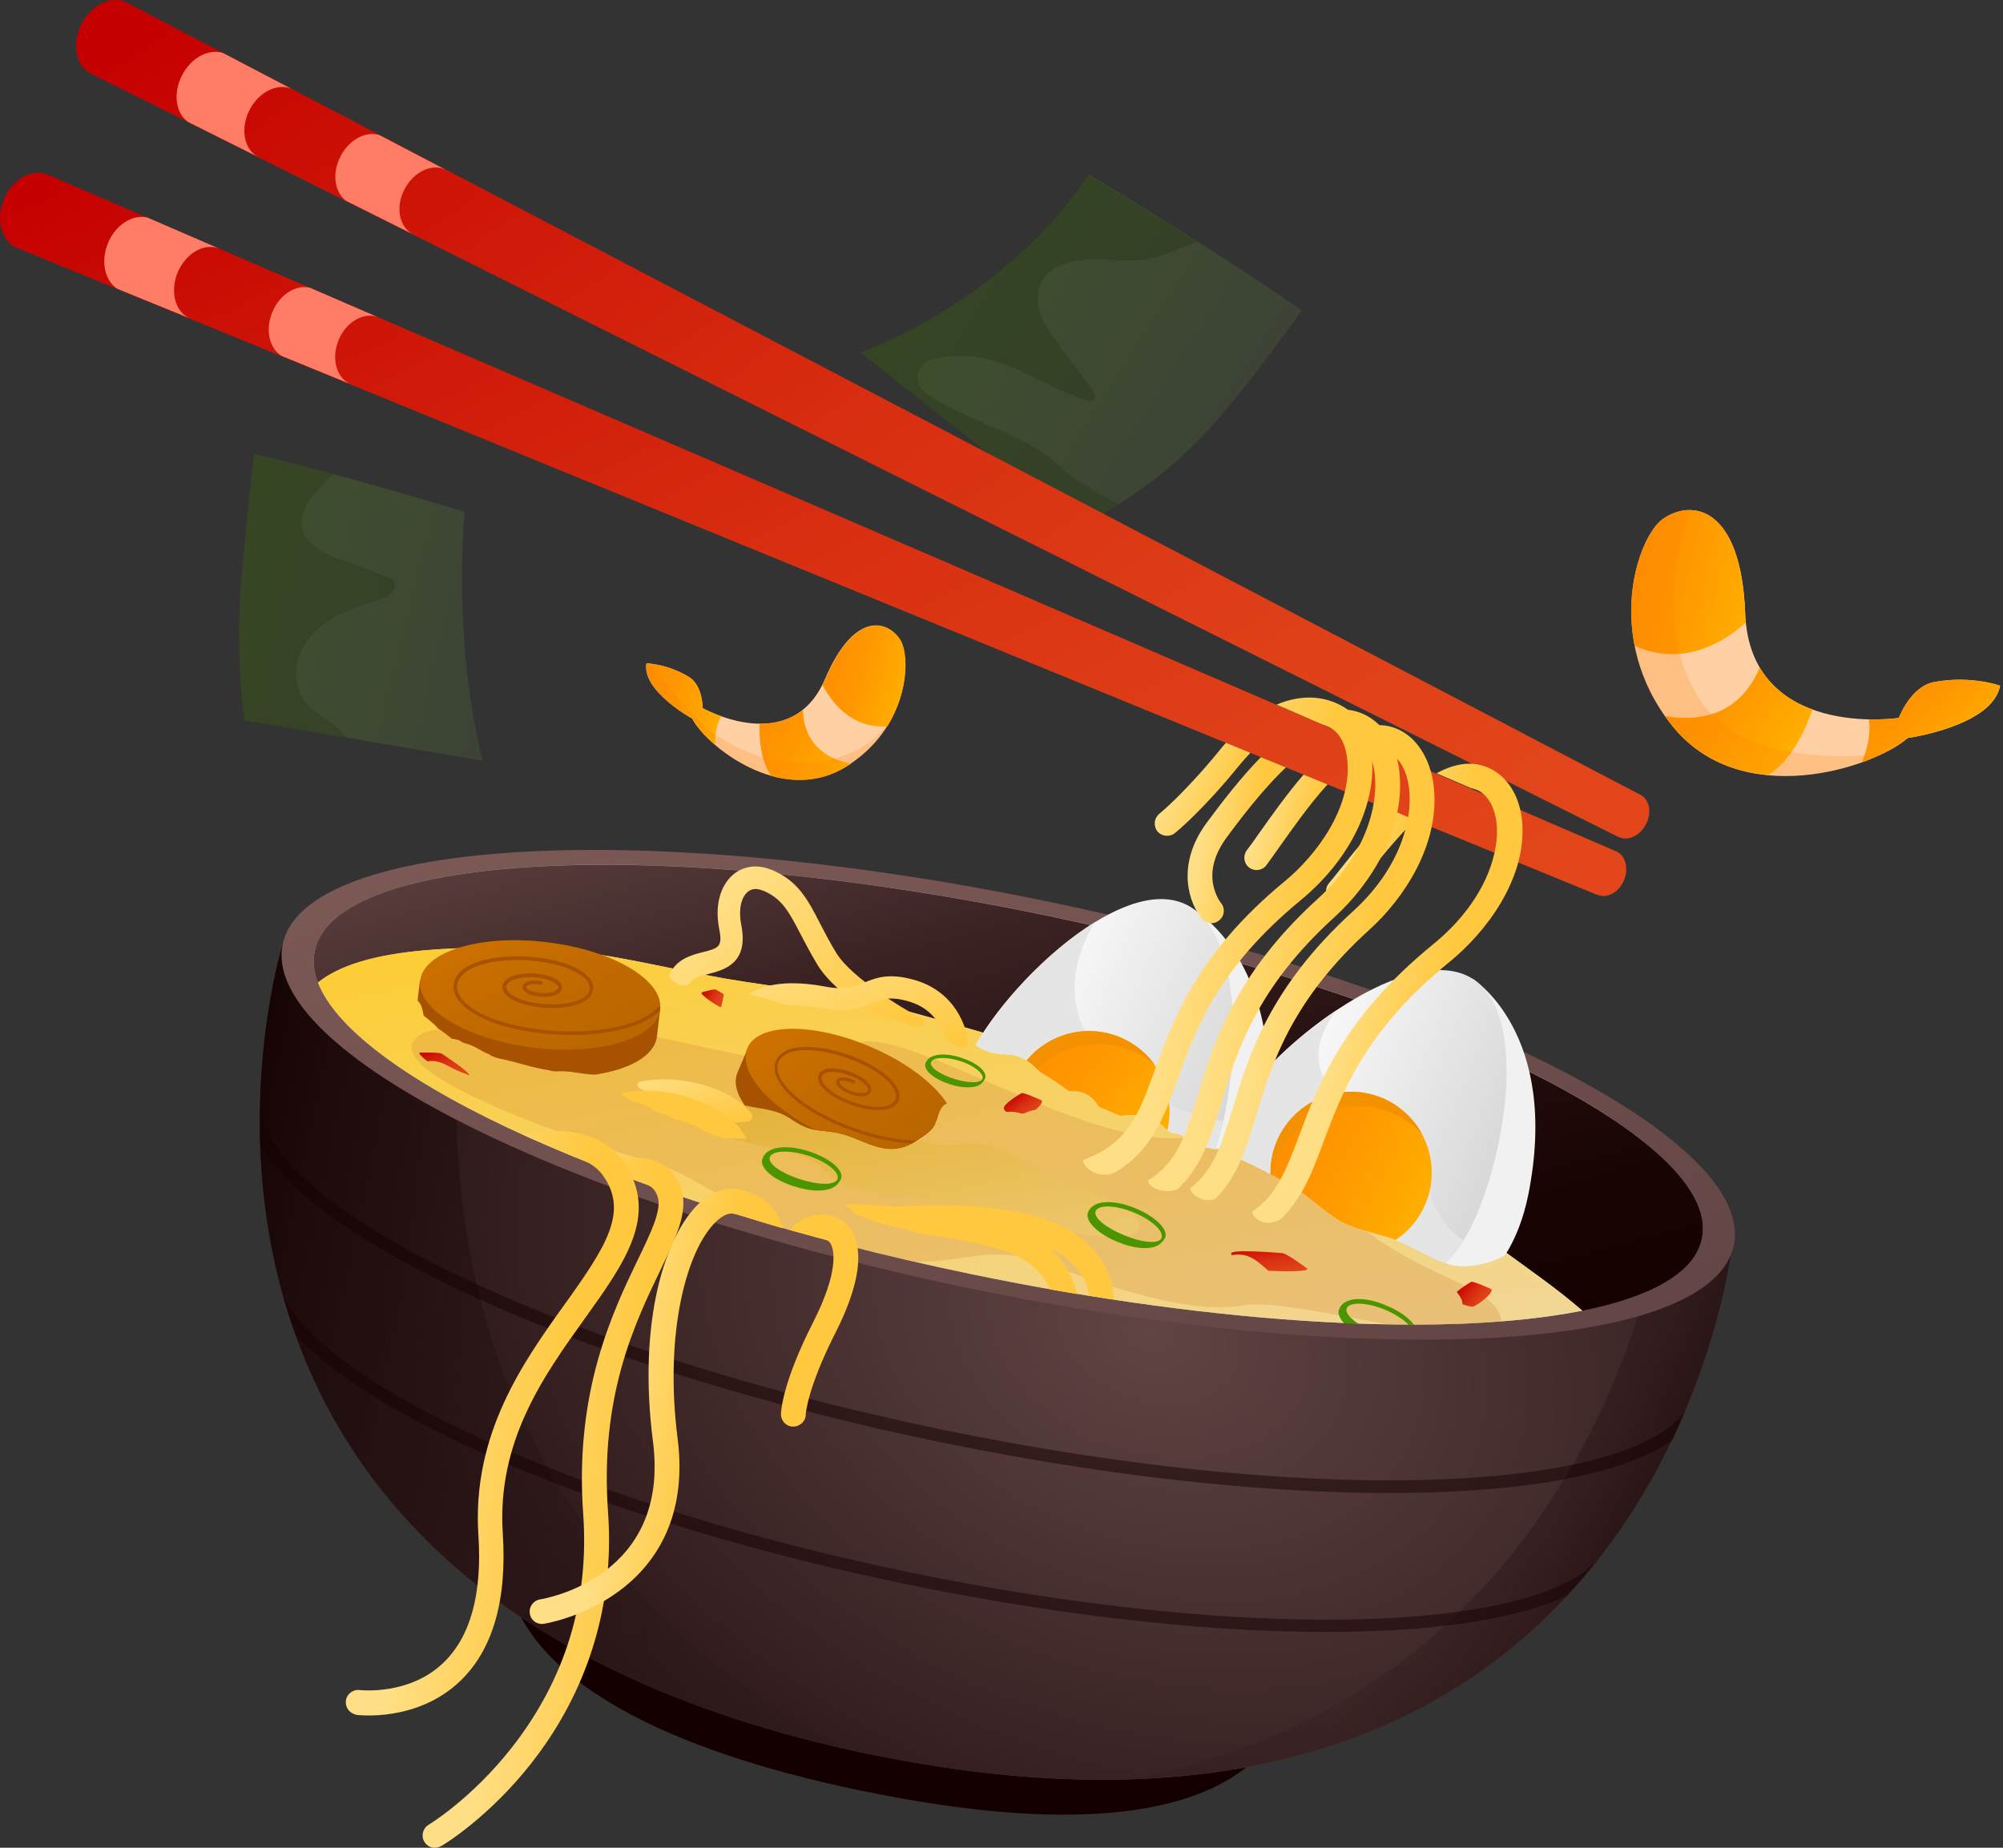 <svg width="582" height="537" viewBox="0 0 582 537" fill="none" xmlns="http://www.w3.org/2000/svg">
<rect x="0" y="0" width="582" height="537" fill="#333333" stroke="none"/>
<path d="M250.845 520.552C127.793 495.03 148.439 445.632 148.439 445.632L374.467 492.497C374.467 492.497 373.77 546.011 250.718 520.489" fill="#150001"/>
<path d="M253.125 509.913C23.804 462.351 82.132 274.449 82.132 274.449L503.282 361.782C503.282 361.782 482.066 557.347 252.745 509.786" fill="url(#paint0_linear_6_236)"/>
<path d="M253.125 509.913C23.804 462.351 82.132 274.449 82.132 274.449L503.282 361.782C503.282 361.782 482.066 557.347 252.745 509.786" fill="url(#paint1_radial_6_236)"/>
<path d="M503.345 361.782L482.509 357.475C476.113 389.774 446.601 494.333 328.299 517.132C487.006 512.256 503.345 361.782 503.345 361.782Z" fill="url(#paint2_linear_6_236)"/>
<path d="M103.031 278.755L82.132 274.449C82.132 274.449 25.197 457.918 245.082 508.139C148.566 455.321 131.656 371.788 132.67 315.994C133.05 298.071 120.637 282.428 103.031 278.755Z" fill="url(#paint3_linear_6_236)"/>
<path d="M503.789 361.908C497.329 392.941 397.773 398.45 281.307 374.321C164.842 350.192 75.735 305.481 82.132 274.449C88.528 243.416 188.148 237.907 304.613 262.036C421.078 286.165 510.248 330.876 503.789 361.908Z" fill="url(#paint4_linear_6_236)"/>
<path opacity="0.5" d="M424.245 429.672C382.573 432.016 328.805 426.886 272.884 415.296C216.963 403.707 165.602 386.987 128.237 368.305C92.075 350.192 73.012 331.826 75.925 318.02C75.989 317.64 75.925 317.197 75.799 316.88C75.609 321.883 75.545 327.266 75.735 332.84C82.828 344.999 100.244 358.299 126.653 371.598C135.33 375.968 144.703 380.148 154.772 384.264C188.338 397.944 228.869 409.913 272.188 418.906C328.425 430.559 382.51 435.689 424.498 433.346C453.377 431.762 474.276 426.633 485.803 418.653C487.196 415.803 488.463 412.953 489.603 410.23C481.749 420.743 458.634 427.773 424.245 429.672Z" fill="#150001"/>
<g opacity="0.5">
<path d="M404.612 470.204C365.854 472.357 315.823 467.608 263.765 456.841C211.707 446.075 163.955 430.496 129.187 413.08C104.044 400.477 87.832 387.747 82.322 376.791C83.335 380.464 84.538 384.138 85.868 387.874C94.291 397.057 108.351 406.683 127.54 416.31C135.583 420.363 144.386 424.289 153.696 428.089C184.918 440.819 222.663 451.965 262.941 460.325C315.253 471.154 365.601 475.967 404.739 473.751C426.778 472.547 443.814 469.128 455.214 463.808C458.38 460.388 461.357 456.968 464.08 453.422C455.91 462.541 435.011 468.494 404.612 470.204Z" fill="#150001"/>
</g>
<ellipse cx="292.99" cy="318.137" rx="53.263" ry="205.834" transform="rotate(-78.282 292.99 318.137)" fill="#B2B2B2"/>
<path d="M494.542 359.945C488.589 388.761 393.466 393.384 282.194 370.268C170.858 347.152 85.488 305.101 91.441 276.348C97.394 247.596 192.517 242.91 303.79 266.026C415.062 289.141 500.495 331.193 494.542 359.945Z" fill="url(#paint5_linear_6_236)"/>
<path d="M282.194 370.268C355.278 385.404 421.332 388.634 459.774 380.908C456.164 377.805 452.174 374.638 447.741 371.408C428.868 357.665 404.169 338.793 371.744 329.673C346.728 322.643 324.879 311.244 298.787 303.897C285.297 300.098 272.188 296.044 259.331 292.751C242.612 288.508 225.576 286.988 210.313 284.328C193.087 281.288 177.761 277.235 163.195 276.158C148.566 275.082 133.936 275.209 122.917 276.222C108.477 277.552 98.598 280.592 92.391 285.531C103.094 313.524 182.195 349.559 282.194 370.268Z" fill="#CBCBCB"/>
<path d="M282.194 370.268C355.278 385.404 421.332 388.634 459.774 380.908C456.164 377.805 452.174 374.638 447.741 371.408C428.868 357.665 404.169 338.793 371.744 329.673C346.728 322.643 324.879 311.244 298.787 303.897C285.297 300.098 272.188 296.044 259.331 292.751C242.612 288.508 225.576 286.988 210.313 284.328C193.087 281.288 177.761 277.235 163.195 276.158C148.566 275.082 133.936 275.209 122.917 276.222C108.477 277.552 98.598 280.592 92.391 285.531C103.094 313.524 182.195 349.559 282.194 370.268Z" fill="url(#paint6_linear_6_236)"/>
<path d="M261.548 297.058C262.815 297.374 267.311 299.338 268.008 297.691C268.198 297.248 268.451 296.868 268.831 296.614C262.561 293.321 247.552 284.265 243.055 277.045C241.092 273.879 239.636 270.965 238.306 268.432C234.696 261.402 231.846 255.893 224.056 252.726H223.993C220.066 251.143 216.077 251.649 213.1 254.119C209.173 257.413 207.654 263.302 208.983 270.015C210.06 275.272 208.667 275.588 204.17 276.728C200.94 277.552 196.317 278.755 194.481 283.442C194.354 283.695 194.417 284.011 194.671 284.201C195.241 284.771 195.811 285.278 196.444 285.721C197.837 286.671 198.977 286.545 200.18 286.101C200.37 286.038 200.497 285.848 200.56 285.721C201.13 284.391 202.524 283.885 205.817 283.062C210.25 281.922 217.66 280.085 215.38 268.812C214.557 264.632 215.253 260.832 217.28 259.186C218.42 258.236 219.876 258.109 221.586 258.806H221.65C227.223 261.086 229.249 265.012 232.606 271.472C233.999 274.132 235.582 277.172 237.609 280.528C240.966 285.975 248.312 291.611 254.835 295.854C256.988 296.108 259.268 296.424 261.548 297.058Z" fill="url(#paint7_linear_6_236)"/>
<path opacity="0.3" d="M396.759 357.602C396.759 357.602 373.264 330.053 340.965 330.75C308.666 331.446 254.138 291.991 246.539 305.481C238.939 318.907 171.872 291.168 165.982 300.794C160.092 310.42 127.287 292.055 120.194 302.567C113.101 313.08 170.478 332.46 188.908 337.653C200.434 340.883 210.883 349.116 224.12 355.955C237.419 359.819 251.352 363.428 265.791 366.722C282.194 366.785 287.894 361.275 305.056 367.608C327.539 375.841 346.665 381.858 361.737 379.324C369.02 378.121 386.943 381.921 403.346 384.961C415.252 385.151 426.335 384.834 436.341 384.074C435.011 373.688 415.569 372.168 396.759 357.602Z" fill="#D28D3C"/>
<path d="M331.022 356.209C331.022 355.195 330.389 354.119 329.565 353.169C323.676 346.266 314.556 347.596 300.687 339.679C295.303 336.766 289.287 332.776 283.587 332.46C279.851 332.27 276.367 333.283 272.568 332.776C270.351 332.46 268.134 331.636 265.918 330.876C261.548 329.483 257.178 328.596 252.745 327.773C247.172 326.696 241.662 325.557 236.089 324.48C228.236 322.96 220.32 321.377 212.593 321.187C208.92 321.123 204.677 321.757 203.854 324.797C203.727 325.177 203.727 325.683 203.98 326.127C204.234 326.57 204.614 326.886 205.057 327.14C214.177 333.346 225.766 332.586 235.709 337.209C236.659 337.653 237.609 338.159 238.306 338.856C238.812 339.363 239.192 339.933 239.699 340.439C241.789 342.909 244.955 344.492 248.059 345.316C251.162 346.139 254.328 346.392 257.432 346.772C279.977 349.369 303.093 359.819 325.069 359.312C327.855 359.249 331.022 358.552 331.022 356.209Z" fill="url(#paint8_linear_6_236)"/>
<path d="M322.599 371.598C321.142 367.038 317.406 360.705 308.033 356.145C291.377 348.102 261.611 350.572 260.408 350.699C258.445 350.889 256.988 352.599 257.115 354.562C257.178 355.069 257.305 355.512 257.495 355.892C259.901 356.462 262.308 356.842 264.651 357.602C272.884 357.222 293.213 356.969 304.93 362.605C313.796 366.912 315.949 372.991 316.393 376.538C318.799 376.918 321.269 377.298 323.676 377.678C323.612 376.158 323.359 374.005 322.599 371.598Z" fill="url(#paint9_linear_6_236)"/>
<path d="M316.329 50.701C316.329 50.701 356.038 74.45 378.267 90.282C378.267 90.282 359.141 116.881 348.881 127.331C332.035 144.557 313.923 152.79 313.923 152.79L250.085 102.505C250.085 102.505 269.654 95.476 288.654 80.34C307.78 65.14 316.329 50.701 316.329 50.701Z" fill="url(#paint10_linear_6_236)"/>
<path opacity="0.5" d="M308.223 135.817C298.597 126.888 288.337 124.798 274.214 117.451C271.871 116.248 270.034 115.045 268.641 113.905C265.221 111.055 266.425 105.608 270.731 104.532C274.468 103.582 278.267 103.202 282.194 103.582C294.227 104.722 304.423 112.892 315.949 116.438C316.709 116.691 317.533 116.438 317.976 115.805C318.546 114.981 317.976 114.158 317.469 113.462C314.176 108.965 310.883 104.532 307.59 100.035C305.626 97.376 303.6 94.589 302.46 91.486C301.32 88.382 301.13 84.709 302.713 81.796C304.36 78.82 307.653 76.983 310.946 76.16C318.419 74.323 326.336 76.666 333.872 75.21C338.368 74.323 342.485 72.106 346.855 70.713C347.235 70.587 347.615 70.523 347.931 70.397C331.149 59.757 316.139 50.764 316.139 50.764C316.139 50.764 307.59 65.203 288.527 80.34C274.974 91.169 261.105 97.819 254.265 100.795C252.872 101.365 251.795 101.809 251.098 102.125C250.908 102.189 250.782 102.252 250.655 102.315C250.655 102.315 250.655 102.315 250.592 102.315C250.465 102.379 250.338 102.379 250.275 102.442C250.212 102.505 250.148 102.505 250.085 102.505H250.022L313.859 152.79C313.859 152.79 318.419 150.7 325.132 146.457C319.116 143.48 312.466 139.744 308.223 135.817Z" fill="#2D3B1C"/>
<path d="M476.683 231.004L36.913 0.796C32.48 -1.484 26.591 1.303 23.677 7.002C20.764 12.702 21.967 19.099 26.401 21.378L470.35 243.29V243.226C472.946 244.556 476.493 242.91 478.266 239.553C480.04 236.197 479.28 232.334 476.683 231.004Z" fill="url(#paint11_linear_6_236)"/>
<path d="M84.918 25.938L64.842 15.425C60.663 14.032 55.469 16.755 52.873 21.948C50.213 27.078 51.036 32.905 54.646 35.438L74.912 45.571C70.859 43.354 69.782 37.275 72.505 31.955C75.229 26.635 80.739 23.975 84.918 25.938Z" fill="#FF7C66"/>
<path d="M129.44 49.307L110.314 39.301C106.324 37.971 101.384 40.568 98.914 45.508C96.381 50.384 97.204 55.894 100.561 58.364L119.814 67.99C115.95 65.837 114.874 60.137 117.534 55.007C120.194 49.941 125.45 47.407 129.44 49.307Z" fill="#FF7C66"/>
<path d="M469.59 247.406L13.861 50.764C9.301 48.864 3.601 52.031 1.132 57.92C-1.338 63.81 0.372 70.08 4.931 72.043L464.27 260.136V260.072C466.993 261.212 470.413 259.312 471.87 255.829C473.326 252.346 472.313 248.546 469.59 247.406Z" fill="url(#paint12_linear_6_236)"/>
<path d="M63.639 72.233L42.867 63.24C38.623 62.163 33.62 65.267 31.404 70.587C29.187 75.906 30.39 81.606 34.127 83.949L55.09 92.499C50.846 90.599 49.326 84.646 51.67 79.073C54.013 73.626 59.333 70.523 63.639 72.233Z" fill="#FF7C66"/>
<path d="M109.807 92.182L90.048 83.633C85.995 82.619 81.245 85.596 79.155 90.662C77.002 95.729 78.205 101.175 81.752 103.392L101.701 111.562C97.711 109.725 96.191 104.089 98.408 98.769C100.624 93.512 105.691 90.599 109.807 92.182Z" fill="#FF7C66"/>
<path d="M125.007 536.765C124.31 536.448 123.677 535.942 123.297 535.245C122.284 533.535 122.853 531.318 124.563 530.305C124.69 530.242 137.103 522.705 148.756 507.823C164.272 488 171.238 465.201 169.465 440.059C166.868 404.467 178.015 381.288 185.361 366.025C189.224 358.045 192.264 351.712 191.124 347.912C190.491 345.759 189.161 344.682 187.704 344.176L178.205 340.629C177.698 338.729 179.028 337.526 180.928 337.019C185.614 335.879 195.177 336.196 198.027 345.822C199.927 352.282 196.571 359.312 191.884 369.128C184.411 384.644 174.215 405.86 176.685 439.552C179.091 473.371 165.855 497.88 154.329 512.509C141.853 528.342 128.87 536.132 128.3 536.448C127.223 537.082 126.02 537.145 125.007 536.765Z" fill="url(#paint13_linear_6_236)"/>
<path d="M102.714 498.07C101.258 497.5 100.308 495.916 100.498 494.27C100.751 492.307 102.588 490.913 104.551 491.167C104.678 491.167 118.737 492.813 128.68 483.377C136.66 475.841 140.143 463.364 139.003 446.138C137.103 416.753 152.112 395.727 164.209 378.881C176.051 362.352 182.384 352.472 175.608 342.213C174.025 339.743 171.808 338.159 169.402 337.209C159.459 333.156 151.796 329.673 151.796 329.673C153.949 329.23 156.609 328.786 159.459 328.66C169.465 328.216 177.128 331.51 181.561 338.286C191.441 353.169 181.498 367.038 169.972 383.124C157.939 399.907 144.323 418.906 146.096 445.758C147.363 465.201 143.119 479.704 133.493 488.76C121.017 500.476 104.298 498.45 103.601 498.386C103.284 498.323 103.031 498.196 102.714 498.07Z" fill="url(#paint14_linear_6_236)"/>
<path d="M156.166 471.724C155.026 471.281 154.139 470.268 153.949 468.938C153.632 466.974 154.962 465.138 156.925 464.821C158.445 464.568 194.797 458.361 189.731 418.97C185.234 384.074 193.214 359.059 203.157 349.686C207.654 345.442 211.77 345.126 214.43 345.632C223.106 347.279 226.336 352.789 227.539 356.905C227.603 357.159 220.32 354.815 214.683 353.105C214.177 352.979 213.67 352.852 213.1 352.725C211.327 352.409 209.427 353.739 208.16 354.942C199.547 363.048 192.961 387.304 196.887 418.02C199.99 442.212 189.224 455.638 179.598 462.604C169.338 470.078 158.445 471.851 158.002 471.914C157.432 472.041 156.799 471.914 156.166 471.724Z" fill="url(#paint15_linear_6_236)"/>
<path d="M368.324 323.023C371.744 275.082 344.258 262.796 344.258 262.796L317.976 319.793C318.482 320.363 318.926 320.997 319.369 321.693C321.396 322.517 323.422 323.403 325.512 324.29C325.766 324.29 326.019 324.29 326.336 324.227C328.552 324.1 330.769 323.973 332.922 324.48C335.392 325.05 337.038 326.317 338.812 328.026C339.952 329.166 340.015 329.103 341.282 329.356C342.358 329.61 343.118 329.61 344.005 330.37C344.701 330.94 344.955 331.51 345.525 332.016C347.805 332.776 350.148 333.473 352.491 333.916C353.884 333.98 355.341 333.79 356.734 333.473C360.851 332.46 364.081 329.736 367.817 327.963C368.007 326.38 368.197 324.733 368.324 323.023Z" fill="#F1F1F1"/>
<path d="M301.637 310.927C301.763 311.054 301.89 311.18 302.017 311.37C302.523 311.687 303.03 312.004 303.537 312.32C305.69 313.65 307.78 314.98 309.806 316.5C310.06 316.69 310.313 316.88 310.566 317.07C312.086 317.134 313.543 317.134 314.936 317.64C317.026 318.4 318.229 319.92 319.369 321.693C321.396 322.517 323.422 323.403 325.512 324.29C325.766 324.29 326.019 324.29 326.336 324.227C328.552 324.1 330.769 323.973 332.922 324.48C335.392 325.05 337.039 326.316 338.812 328.026C339.952 329.166 340.015 329.103 341.282 329.356C342.358 329.61 343.118 329.61 344.005 330.37C344.702 330.94 344.955 331.51 345.525 332.016C347.805 332.776 350.148 333.473 352.491 333.916C352.745 333.916 352.935 333.916 353.188 333.916C360.471 312.447 361.991 270.839 344.322 262.732C326.209 254.373 294.354 284.328 283.524 303.771C284.411 304.341 285.361 304.847 286.374 305.291C289.097 306.557 291.82 306.177 294.67 306.684C297.457 307.254 299.737 308.774 301.637 310.927Z" fill="url(#paint16_linear_6_236)"/>
<path d="M328.489 314.347C320.826 308.774 314.176 301.047 312.593 291.738C311.326 284.201 313.479 276.348 317.216 269.635C317.533 269.065 317.849 268.559 318.166 267.989C304.043 276.665 289.984 292.118 283.461 303.771C284.347 304.341 285.297 304.847 286.247 305.291C288.97 306.557 291.694 306.177 294.543 306.684C297.393 307.191 299.61 308.711 301.573 310.864C301.7 310.99 301.826 311.117 301.953 311.307C302.46 311.624 302.966 311.94 303.473 312.257C305.626 313.587 307.716 314.917 309.743 316.437C309.996 316.627 310.249 316.817 310.503 317.007C312.023 317.07 313.479 317.07 314.873 317.577C316.963 318.337 318.166 319.857 319.306 321.63C321.332 322.453 323.359 323.34 325.449 324.227C325.702 324.227 325.956 324.227 326.272 324.163C328.489 324.037 330.705 323.91 332.859 324.417C335.329 324.987 336.975 326.253 338.748 327.963C339.888 329.103 339.952 329.04 341.218 329.293C342.295 329.546 343.055 329.546 343.942 330.306C344.638 330.876 344.891 331.446 345.461 331.953C347.741 332.713 350.085 333.41 352.428 333.853C352.681 333.853 352.871 333.853 353.124 333.853C353.948 331.446 354.708 328.723 355.341 325.873C345.715 324.1 336.468 320.173 328.489 314.347Z" fill="#E5E5E5"/>
<path d="M301.953 311.37C302.46 311.687 302.966 312.004 303.473 312.32C305.626 313.65 307.716 314.98 309.743 316.5C309.996 316.69 310.249 316.88 310.503 317.07C312.023 317.134 313.479 317.134 314.873 317.64C316.963 318.4 318.166 319.92 319.306 321.693C321.332 322.517 323.359 323.403 325.449 324.29C325.702 324.29 325.956 324.29 326.272 324.227C328.489 324.1 330.705 323.973 332.859 324.48C335.328 325.05 336.975 326.317 338.748 328.026C338.938 328.216 339.065 328.343 339.192 328.47C341.725 317.83 336.468 306.557 326.209 301.807C316.329 297.248 304.93 300.161 298.28 308.204C299.483 308.901 300.56 309.85 301.51 310.927C301.763 311.054 301.89 311.18 301.953 311.37Z" fill="url(#paint17_linear_6_236)"/>
<path d="M301.32 310.61C308.666 303.517 319.939 301.237 329.819 305.797C331.909 306.747 333.809 308.014 335.519 309.407C333.239 306.241 330.135 303.581 326.272 301.807C316.393 297.248 304.993 300.161 298.343 308.204C299.483 308.837 300.433 309.66 301.32 310.61Z" fill="#F49100"/>
<path d="M388.083 354.119C392.77 357.222 398.216 357.982 403.409 359.629C408.476 361.212 415.252 365.265 420.129 367.165C427.095 369.888 436.911 365.455 437.481 364.568C440.394 359.882 442.674 354.119 444.068 347.216C453.441 300.098 427.792 284.391 427.792 284.391L385.487 352.219C386.31 352.915 387.196 353.549 388.083 354.119Z" fill="#F1F1F1"/>
<path d="M361.801 337.526C366.614 339.806 371.49 342.276 375.987 345.126C380.293 347.786 383.903 351.332 388.083 354.119C392.77 357.222 398.216 357.982 403.409 359.629C408.476 361.212 412.719 364.125 417.532 366.152C418.355 366.532 419.242 366.848 420.129 367.102C421.965 365.202 423.612 363.112 425.068 360.832C436.215 342.973 445.651 295.538 427.792 284.391C409.932 273.245 371.49 302.567 360.344 320.427C357.431 325.113 355.658 330.116 354.961 335.246C357.368 335.753 359.711 336.576 361.801 337.526Z" fill="url(#paint18_linear_6_236)"/>
<path d="M419.179 354.625C415.442 349.306 414.429 342.529 411.642 336.639C408.602 330.18 403.409 324.733 397.076 321.44C392.896 319.287 388.083 317.83 385.297 314.03C382.637 310.42 382.637 305.354 384.157 301.111C385.107 298.388 386.626 295.918 388.336 293.574C376.367 301.554 365.474 312.194 360.344 320.427C357.431 325.113 355.658 330.116 354.961 335.246C357.431 335.753 359.774 336.576 361.801 337.526C366.614 339.806 371.49 342.276 375.987 345.126C380.293 347.786 383.903 351.332 388.083 354.119C392.77 357.222 398.216 357.982 403.409 359.629C408.476 361.212 412.719 364.125 417.532 366.152C418.355 366.532 419.242 366.848 420.129 367.102C421.965 365.202 423.612 363.112 425.068 360.832C425.132 360.705 425.195 360.642 425.258 360.515C422.915 358.932 420.825 356.969 419.179 354.625Z" fill="#E5E5E5"/>
<path d="M375.987 345.126C380.293 347.786 383.903 351.332 388.083 354.119C392.77 357.222 398.216 357.982 403.409 359.629C404.106 359.819 404.802 360.072 405.436 360.389C408.222 358.615 410.629 356.145 412.465 353.169C419.305 342.213 415.949 327.773 404.992 320.87C394.036 313.967 379.597 317.387 372.694 328.343C370.16 332.396 369.021 336.893 369.147 341.263C371.554 342.466 373.77 343.796 375.987 345.126Z" fill="url(#paint19_linear_6_236)"/>
<path d="M372.757 333.473C380.23 321.503 395.999 317.83 408.032 325.303C409.996 326.507 411.705 327.963 413.225 329.61C411.389 326.127 408.602 323.15 405.056 320.87C394.099 314.03 379.66 317.387 372.757 328.343C370.224 332.396 369.084 336.893 369.21 341.263C369.337 341.326 369.4 341.389 369.527 341.453C370.16 338.666 371.174 336.006 372.757 333.473Z" fill="#F49100"/>
<path d="M404.169 235.373C398.976 240.693 394.163 246.71 390.046 251.839C388.653 253.613 387.323 255.259 386.12 256.716C384.853 258.236 385.107 260.452 386.626 261.592C388.21 262.732 390.49 262.416 391.82 260.896C393.023 259.439 394.416 257.729 395.809 255.956C400.053 250.699 405.562 243.796 411.135 238.287L404.169 235.373Z" fill="url(#paint20_linear_6_236)"/>
<path d="M429.881 229.927C432.858 231.7 434.695 235.563 434.948 240.503C435.391 249.243 430.768 262.732 416.392 274.449C390.363 295.664 383.017 315.297 377.633 329.673C373.77 339.933 371.047 347.279 363.827 352.156C363.891 352.915 364.461 353.675 365.284 354.309C367.627 356.082 370.984 355.575 373.01 353.485C378.71 347.532 381.56 339.996 384.6 331.763C389.983 317.45 396.633 299.591 421.078 279.642C431.908 270.839 443.181 255.703 442.358 239.807C441.978 232.65 438.938 226.824 433.998 223.911C428.741 220.807 423.105 221.631 417.405 224.734L427.412 229.04C428.235 229.23 429.058 229.484 429.881 229.927Z" fill="url(#paint21_linear_6_236)"/>
<path d="M378.774 225.114C374.024 230.624 369.591 236.893 365.854 242.15C364.587 243.986 363.384 245.696 362.244 247.153C361.104 248.736 361.421 251.016 363.004 252.156C364.587 253.359 366.867 252.979 368.007 251.396C369.147 249.876 370.35 248.103 371.68 246.266C375.544 240.82 380.547 233.663 385.74 227.964L378.774 225.114Z" fill="url(#paint22_linear_6_236)"/>
<path d="M403.979 218.844C406.956 220.617 408.982 224.544 409.489 229.674C410.376 238.667 406.576 252.599 393.15 264.822C368.831 286.925 362.687 307.191 358.191 322.01C354.961 332.586 352.681 340.186 345.841 345.316C346.095 347.532 350.465 349.812 353.188 348.356C359.648 341.896 362.244 333.41 365.031 324.1C369.527 309.281 375.1 290.851 397.963 270.142C408.096 260.959 418.292 245.316 416.645 228.977C415.885 221.631 412.592 215.678 407.652 212.701C402.333 209.534 396.886 210.484 391.503 213.714L401.509 218.021C402.396 218.084 403.219 218.337 403.979 218.844Z" fill="url(#paint23_linear_6_236)"/>
<path d="M354.771 262.416C354.771 262.416 353.124 260.389 352.491 257.033C351.668 252.663 352.998 248.103 356.354 243.48C363.131 234.233 368.831 227.584 373.644 223.024L366.361 220.047C360.597 225.937 355.214 232.904 350.528 239.237C341.408 251.713 345.715 262.859 349.261 267.039C350.528 268.559 352.808 268.749 354.328 267.419C355.848 266.152 356.038 263.936 354.771 262.416Z" fill="url(#paint24_linear_6_236)"/>
<path d="M394.036 214.538C396.949 216.311 398.976 220.174 399.483 225.304C400.433 234.55 396.569 248.8 382.953 261.149C358.634 283.252 352.491 303.517 347.995 318.337C344.511 329.926 342.042 337.906 333.555 343.099C334.062 346.266 341.598 347.342 343.181 344.556C349.515 338.096 352.111 329.673 354.898 320.427C359.394 305.607 364.967 287.178 387.83 266.469C398.026 257.159 408.349 241.327 406.639 224.544C405.879 217.071 402.713 211.308 397.709 208.331C392.263 205.101 386.373 205.798 380.483 208.838L392.2 213.778C392.833 213.968 393.466 214.221 394.036 214.538Z" fill="url(#paint25_linear_6_236)"/>
<path d="M314.619 337.146C315.063 339.553 318.989 342.656 323.676 340.883C334.695 334.55 338.242 324.67 342.232 313.524C347.361 299.274 353.758 281.542 377.824 261.719C394.606 247.85 399.609 231.32 398.659 220.491C398.026 213.398 394.986 208.015 390.046 205.228C384.283 201.998 377.57 201.935 370.92 204.785L384.093 210.484C384.917 210.738 385.74 211.054 386.563 211.498C389.35 213.081 391.123 216.501 391.503 221.124C392.706 234.867 382.447 248.61 373.264 256.146C347.678 277.235 340.648 296.804 335.519 311.054C330.959 323.72 327.792 332.46 314.619 337.146Z" fill="url(#paint26_linear_6_236)"/>
<path d="M363.321 218.781L356.228 215.868C355.594 216.564 354.961 217.261 354.391 218.021C344.322 230.37 337.038 236.387 336.848 236.513C335.329 237.78 335.075 239.997 336.278 241.58C337.545 243.1 339.762 243.353 341.345 242.15C341.662 241.897 349.325 235.69 359.964 222.581C361.041 221.251 362.181 219.984 363.321 218.781Z" fill="url(#paint27_linear_6_236)"/>
<path d="M216.393 321.25C220.763 322.327 225.259 322.263 229.249 324.86C231.783 326.506 233.872 327.9 236.912 328.406C239.446 328.786 241.979 328.85 244.512 329.546C250.022 330.94 255.152 334.803 261.105 333.726C263.321 333.346 265.285 332.27 267.121 331.003C269.148 329.673 270.731 328.596 271.744 326.696C267.691 321.123 259.775 315.234 249.832 310.99C239.002 306.431 228.489 304.974 221.65 306.494L217.28 304.657L214.367 311.497C213.1 314.347 213.923 317.704 216.393 321.25Z" fill="#A65200"/>
<path d="M237.039 328.406C239.509 328.786 242.042 328.85 244.449 329.483C249.959 330.876 255.088 334.74 261.041 333.663C263.258 333.283 265.221 332.206 267.058 330.94C269.718 329.166 271.491 327.9 272.441 324.797C272.948 323.023 273.454 321.44 275.164 320.68C271.364 314.79 263.131 308.521 252.618 304.087C236.089 297.121 220.193 297.311 217.153 304.594C214.367 311.244 223.043 321.377 237.039 328.406Z" fill="url(#paint28_linear_6_236)"/>
<path d="M237.736 324.163C239.762 325.303 241.915 326.317 244.005 327.203C251.162 330.243 258.635 332.016 264.905 332.333C265.411 332.08 265.918 331.763 266.425 331.446C258.192 331.383 247.489 328.47 238.179 323.34C230.706 319.223 226.019 314.284 225.893 310.357C225.829 308.774 226.653 307.444 228.236 306.494C232.733 303.707 243.689 305.481 252.618 310.357C257.305 312.89 260.345 316.12 260.345 318.527C260.345 319.477 259.901 320.3 258.951 320.87C256.102 322.58 249.199 321.503 243.562 318.4C240.649 316.817 238.749 314.79 238.686 313.334C238.686 312.764 238.939 312.32 239.509 312.004C241.282 310.927 245.715 311.687 249.199 313.587C251.288 314.727 252.238 315.93 252.238 316.69C252.238 316.88 252.175 317.134 251.795 317.387C250.845 317.957 248.185 317.704 245.779 316.374C244.512 315.677 243.942 314.917 243.942 314.537C243.942 314.474 243.942 314.347 244.132 314.22C244.702 313.904 246.349 314.094 247.805 314.854C248.059 314.98 248.312 314.917 248.439 314.664C248.565 314.41 248.502 314.157 248.249 314.03C246.792 313.207 244.639 312.764 243.625 313.397C243.182 313.65 242.929 314.094 242.992 314.537C242.992 315.424 243.879 316.374 245.335 317.197C247.869 318.59 250.972 319.033 252.302 318.21C252.872 317.83 253.188 317.324 253.188 316.627C253.188 315.36 251.858 313.904 249.642 312.7C245.715 310.547 241.029 309.85 239.002 311.117C238.116 311.624 237.672 312.384 237.736 313.334C237.799 315.234 239.762 317.387 243.119 319.223C249.135 322.517 256.355 323.593 259.521 321.693C260.788 320.933 261.421 319.857 261.421 318.527C261.358 315.74 258.192 312.32 253.188 309.534C244.005 304.467 232.669 302.757 227.856 305.671C225.956 306.811 225.006 308.457 225.069 310.42C225.069 314.6 230.009 319.857 237.736 324.163Z" fill="#A65200"/>
<path d="M190.871 301.301L191.821 293.321L186.691 292.688C181.118 287.558 170.415 283.252 157.812 281.795C145.209 280.275 133.81 281.922 127.16 285.531L122.03 284.898L121.334 290.788C121.524 290.978 121.714 291.231 121.904 291.421C122.727 292.624 122.79 293.828 123.107 295.158C124.183 295.981 125.197 296.868 126.273 297.818C126.653 298.134 126.97 298.578 127.35 298.958C128.743 299.781 129.947 300.857 131.276 301.871C131.783 301.934 132.29 301.997 132.923 302.187C133.62 302.377 134.126 302.694 134.57 303.074C134.76 303.074 134.95 303.137 135.14 303.201C137.23 303.707 138.94 304.784 140.713 305.797C141.156 305.987 141.599 306.177 142.043 306.367C142.359 306.557 142.676 306.747 142.993 306.937C143.753 307.254 144.576 307.571 145.399 307.697C149.579 308.521 153.632 309.977 157.812 310.737C158.889 310.927 159.965 311.117 160.979 311.37C162.055 311.37 163.195 311.307 164.399 311.37C167.122 311.56 170.035 312.257 172.885 312.32C183.018 310.8 190.174 306.811 190.871 301.301Z" fill="#A65200"/>
<path d="M191.821 293.321C190.807 301.807 174.341 306.811 155.089 304.467C135.836 302.124 121.08 293.384 122.094 284.961C123.107 276.538 139.573 271.472 158.825 273.815C178.078 276.095 192.834 284.835 191.821 293.321Z" fill="url(#paint29_linear_6_236)"/>
<path d="M191.757 293.701C191.757 293.574 191.821 293.448 191.821 293.321C191.821 293.131 191.884 292.878 191.884 292.688C191.694 292.561 191.377 292.561 191.187 292.751C185.108 299.401 166.425 301.744 149.579 297.944C140.586 295.918 134.253 292.181 132.986 288.128C132.48 286.481 132.86 284.898 134.253 283.442C138.116 279.198 149.959 277.742 160.725 280.148C166.298 281.415 170.415 283.822 171.238 286.291C171.555 287.305 171.302 288.255 170.478 289.141C168.072 291.801 160.535 292.688 153.759 291.168C150.212 290.345 147.679 288.888 147.173 287.368C146.983 286.798 147.109 286.291 147.616 285.721C149.136 284.075 153.949 283.505 158.129 284.455C160.599 285.025 161.992 286.038 162.182 286.735C162.245 286.925 162.309 287.241 161.929 287.558C161.105 288.445 158.319 288.951 155.406 288.318C153.886 288.001 153.062 287.368 152.936 286.988C152.936 286.925 152.872 286.798 153.062 286.608C153.506 286.101 155.279 285.785 157.052 286.165C157.369 286.228 157.622 286.038 157.685 285.785C157.749 285.531 157.559 285.215 157.305 285.151C155.532 284.771 153.189 284.898 152.239 285.911C151.859 286.355 151.732 286.798 151.922 287.305C152.176 288.191 153.442 288.951 155.152 289.395C158.255 290.091 161.549 289.648 162.752 288.318C163.259 287.748 163.449 287.051 163.259 286.418C162.879 285.088 161.042 283.948 158.382 283.378C153.696 282.302 148.629 282.998 146.793 284.961C146.033 285.785 145.843 286.671 146.096 287.621C146.729 289.585 149.452 291.231 153.442 292.181C160.725 293.828 168.515 292.814 171.238 289.838C172.315 288.635 172.632 287.305 172.252 285.975C171.365 283.125 166.995 280.465 160.979 279.072C149.896 276.602 137.61 278.185 133.493 282.682C131.91 284.455 131.403 286.418 132.036 288.445C133.24 292.181 138.306 295.728 145.589 297.944C146.793 298.324 148.059 298.641 149.452 298.958C166.298 302.821 185.171 300.414 191.757 293.701Z" fill="#A65200"/>
<path d="M562.053 198.198C555.087 199.465 551.73 208.648 551.73 208.648C551.73 208.648 508.475 215.108 507.082 178.122C505.878 147.47 491.819 144.874 483.269 150.763C475.733 155.957 465.727 185.469 485.739 210.738C505.752 236.007 544.574 223.087 554.327 214.474C554.327 214.474 578.962 211.118 581.179 199.275C581.116 199.275 572.819 196.235 562.053 198.198Z" fill="#FFD0A4"/>
<path d="M581.115 199.275C581.115 199.275 572.819 196.235 562.053 198.198C555.086 199.465 551.73 208.648 551.73 208.648C551.73 208.648 548.12 209.154 542.99 209.091C543.687 213.271 542.61 217.641 540.964 221.567C546.853 219.477 551.603 216.817 554.2 214.538C554.263 214.474 578.899 211.054 581.115 199.275Z" fill="url(#paint30_linear_6_236)"/>
<path d="M507.272 180.909C507.208 180.022 507.082 179.072 507.082 178.122C505.878 147.47 491.819 144.874 483.269 150.763C478.013 154.373 471.49 169.953 474.973 187.685C489.539 194.272 501.699 185.975 507.272 180.909Z" fill="url(#paint31_linear_6_236)"/>
<path d="M526.651 206.178C520.698 204.025 515.061 200.288 511.325 193.955C504.928 209.344 491.502 209.471 483.776 208.078C484.409 208.964 485.043 209.788 485.676 210.674C493.212 220.174 503.409 224.291 513.731 225.24C520.508 221.251 524.688 211.814 526.651 206.178Z" fill="url(#paint32_linear_6_236)"/>
<path d="M200.18 196.742C204.234 199.211 204.17 205.798 204.17 205.798C204.17 205.798 229.946 220.364 239.762 197.248C247.932 178.122 257.432 179.896 261.421 185.722C264.905 190.852 264.145 211.878 245.399 223.024C226.653 234.17 205.184 216.627 201.13 208.838C201.13 208.838 186.374 200.731 187.831 192.752C187.894 192.815 193.847 192.878 200.18 196.742Z" fill="#FFD0A4"/>
<path d="M187.894 192.815C187.894 192.815 193.847 192.878 200.18 196.742C204.234 199.211 204.17 205.798 204.17 205.798C204.17 205.798 206.324 207.001 209.553 208.141C208.16 210.611 207.717 213.651 207.78 216.501C204.55 213.714 202.207 210.928 201.13 208.838C201.194 208.901 186.438 200.795 187.894 192.815Z" fill="url(#paint33_linear_6_236)"/>
<path d="M239.002 199.022C239.256 198.452 239.572 197.882 239.826 197.312C247.995 178.186 257.495 179.959 261.485 185.785C263.955 189.332 264.271 200.795 257.812 211.118C246.982 211.751 241.346 203.581 239.002 199.022Z" fill="url(#paint34_linear_6_236)"/>
<path d="M220.7 210.358C225.006 210.421 229.439 209.408 233.302 206.368C233.619 217.641 242.105 220.997 247.299 221.947C246.729 222.327 246.095 222.707 245.462 223.087C238.369 227.267 230.959 227.394 224.183 225.557C220.953 221.314 220.573 214.348 220.7 210.358Z" fill="url(#paint35_linear_6_236)"/>
<path d="M294.86 356.969C276.367 350.446 247.425 350.002 246.222 349.939C245.905 349.939 245.779 350.129 245.905 350.509C246.792 351.269 247.679 352.029 248.502 352.789C250.148 353.485 251.858 353.992 252.998 354.499C257.432 356.525 262.371 356.399 266.741 358.552C275.291 359.502 284.917 361.085 292.454 363.745C299.99 366.405 303.41 370.838 304.993 374.701C307.653 375.145 310.313 375.651 312.909 376.095C311.453 369.318 306.703 361.085 294.86 356.969Z" fill="url(#paint36_linear_6_236)"/>
<path d="M379.913 368.748C379.913 368.748 373.96 364.252 372.567 364.188C371.174 364.062 357.938 362.985 357.748 364.252C357.748 364.378 357.748 364.568 357.874 364.758C359.648 364.505 361.421 364.505 363.194 365.328C365.221 366.278 366.867 367.862 368.577 369.318C373.39 369.571 380.103 369.571 379.913 368.748Z" fill="url(#paint37_linear_6_236)"/>
<path d="M130.2 309.787C132.226 310.927 134.316 311.75 136.406 312.51C136.09 311.244 129.123 306.747 128.363 306.241C127.54 305.734 121.904 305.924 121.904 305.924C121.587 306.177 122.663 307.254 124.183 308.457C126.273 308.077 128.173 308.647 130.2 309.787Z" fill="url(#paint38_linear_6_236)"/>
<path d="M209.87 291.295C209.997 290.598 210.187 289.775 210.313 288.951C209.237 288.255 208.287 287.748 208.033 287.621C207.464 287.305 203.854 288.445 203.854 288.445C203.347 289.078 208.35 292.371 209.363 292.688C209.427 292.688 209.427 292.688 209.49 292.751C209.68 292.245 209.743 291.738 209.87 291.295Z" fill="url(#paint39_linear_6_236)"/>
<path d="M292.454 323.15C293.53 323.087 294.543 323.023 295.683 323.34C297.457 323.847 297.14 323.72 298.913 323.023C299.61 322.77 300.243 322.643 300.94 322.517C302.143 321.44 303.093 320.3 302.65 319.793C302.65 319.793 297.393 317.387 296.823 317.704C296.253 318.02 290.934 321.123 291.757 322.39C291.884 322.707 292.137 322.96 292.454 323.15Z" fill="url(#paint40_linear_6_236)"/>
<path d="M433.301 374.638C433.301 374.638 428.045 372.231 427.475 372.548C427.095 372.738 424.688 374.195 423.295 375.461C423.802 376.221 424.435 376.981 424.752 377.868C424.878 378.248 424.942 378.628 424.942 379.008C426.145 379.514 427.475 379.831 428.045 379.704C429.311 379.388 434.251 375.651 433.301 374.638Z" fill="url(#paint41_linear_6_236)"/>
<path d="M274.594 302.187C274.974 302.377 275.291 302.504 275.671 302.757C277.824 304.024 280.104 305.607 281.307 303.517C281.054 298.451 277.507 288.255 265.855 284.835C258.255 282.618 254.455 284.202 251.035 285.595C248.122 286.798 245.589 287.811 239.889 286.735C224.5 283.822 218.546 288.255 217.723 289.015C220.636 289.711 223.55 290.408 226.399 291.421C227.286 291.738 228.173 291.991 229.123 292.245C231.593 292.118 234.696 292.308 238.749 293.068C246.349 294.524 250.339 292.878 253.505 291.548C256.482 290.345 258.635 289.458 264.081 291.041C271.681 293.258 273.961 299.211 274.594 302.187Z" fill="url(#paint42_linear_6_236)"/>
<path d="M186.438 316.627C187.958 317.387 189.478 317.387 190.997 317.957C192.201 318.4 193.087 319.223 194.291 319.667C195.304 320.11 196.381 320.237 197.394 320.617C198.027 320.87 198.597 321.123 199.104 321.44C200.307 321.693 201.574 322.01 202.904 322.39C205.057 323.087 206.767 323.847 208.16 324.607C209.427 324.987 210.693 325.493 211.833 325.873C213.607 326.506 215.063 326 216.9 326.063C216.9 326.063 216.9 326.063 216.963 326.063C218.293 326.063 219.116 324.543 218.293 323.53C216.266 320.997 212.467 317.83 205.31 315.614C196.571 312.89 189.478 313.65 185.994 314.347C185.108 314.537 184.918 315.677 185.678 316.12C185.931 316.374 186.184 316.5 186.438 316.627Z" fill="url(#paint43_linear_6_236)"/>
<path d="M183.018 319.667C184.538 320.49 186.121 320.617 187.641 321.25C188.844 321.757 189.794 322.643 190.934 323.15C191.947 323.593 193.087 323.783 194.101 324.227C194.734 324.48 195.304 324.797 195.811 325.177C197.014 325.493 198.344 325.873 199.674 326.317C201.89 327.14 203.6 327.963 204.994 328.85C206.324 329.293 207.59 329.926 208.73 330.37C210.503 331.066 211.96 330.686 213.86 330.813C215 330.876 215.95 330.94 216.9 330.94C215.697 328.406 212.15 323.213 202.08 319.603C190.491 315.36 181.878 317.45 180.358 317.894C181.308 318.463 182.068 319.16 183.018 319.667Z" fill="url(#paint44_linear_6_236)"/>
<path fill-rule="evenodd" clip-rule="evenodd" d="M329.882 351.142C335.518 353.485 339.318 357.095 338.622 359.502C338.622 359.502 337.735 361.972 334.695 362.542H334.632H334.569C332.225 363.048 328.615 362.542 324.816 360.958C319.306 358.742 315.633 355.259 316.013 352.852C316.013 352.852 316.393 349.622 321.332 349.369C323.612 349.242 326.652 349.812 329.882 351.142ZM318.356 351.965C317.596 353.865 321.459 356.905 326.652 358.995C331.845 361.148 336.722 361.655 337.482 359.819C338.305 357.855 334.569 354.435 329.375 352.345C324.182 350.192 319.116 350.066 318.356 351.965Z" fill="#4A9500"/>
<path d="M394.226 377.551C389.286 377.804 388.97 381.034 388.97 381.034C388.78 382.048 389.413 383.314 390.553 384.581C391.946 384.644 393.403 384.707 394.796 384.771C392.263 383.124 390.806 381.414 391.313 380.211C392.073 378.311 397.139 378.438 402.333 380.591C405.372 381.858 407.969 383.568 409.362 385.087C409.869 385.087 410.376 385.087 410.882 385.087C409.552 383.124 406.639 380.971 402.776 379.388C399.546 377.994 396.506 377.424 394.226 377.551Z" fill="#4A9500"/>
<path fill-rule="evenodd" clip-rule="evenodd" d="M235.076 334.613C240.902 336.513 244.955 339.806 244.449 342.276C244.449 342.276 243.815 344.809 240.776 345.632H240.712H240.649C238.369 346.329 234.759 346.076 230.833 344.809C225.133 343.036 221.206 339.869 221.396 337.399C221.396 337.399 221.523 334.17 226.399 333.536C228.679 333.22 231.783 333.536 235.076 334.613ZM223.676 336.323C223.043 338.286 227.159 341.009 232.479 342.719C237.799 344.429 242.739 344.556 243.372 342.593C244.005 340.629 240.016 337.526 234.696 335.816C229.376 334.106 224.309 334.36 223.676 336.323Z" fill="#4A9500"/>
<path fill-rule="evenodd" clip-rule="evenodd" d="M279.217 307.381C283.651 308.774 286.69 311.244 286.31 313.144C286.31 313.144 285.804 315.107 283.587 315.74H283.524H283.461C281.687 316.247 278.964 316.057 275.987 315.107C271.681 313.714 268.641 311.307 268.831 309.471C268.831 309.471 268.894 307.064 272.631 306.557C274.341 306.304 276.684 306.557 279.217 307.381ZM270.541 308.711C270.034 310.167 273.138 312.257 277.191 313.524C281.244 314.79 284.98 314.917 285.487 313.46C285.93 312.004 282.954 309.597 278.901 308.331C274.848 307.064 271.048 307.191 270.541 308.711Z" fill="#4A9500"/>
<path d="M135.013 148.737C135.013 148.737 96.825 137.084 73.835 132.017C73.835 132.017 70.606 160.706 69.846 173.309C68.579 194.082 71.112 209.344 71.112 209.344L140.206 221.061C140.206 221.061 136.09 205.545 134.76 184.582C133.43 163.62 135.013 148.737 135.013 148.737Z" fill="url(#paint45_linear_6_236)"/>
<g opacity="0.5">
<path d="M97.014 137.844C88.908 135.627 80.675 133.537 73.835 132.017C73.835 132.017 70.606 160.706 69.846 173.309C68.579 194.082 71.112 209.344 71.112 209.344L100.308 214.284C97.775 209.914 92.201 208.204 88.972 204.341C86.185 200.985 85.425 196.235 86.502 192.055C87.578 187.875 90.365 184.202 93.785 181.542C98.598 177.869 104.488 176.032 110.251 174.196C111.517 173.816 112.784 173.373 113.671 172.486C114.62 171.599 115.064 170.079 114.367 168.939C113.861 168.179 112.974 167.799 112.087 167.483C107.717 165.836 103.284 164.19 98.914 162.606C94.165 160.833 88.781 158.363 87.768 153.36C86.882 149.053 89.858 145 92.898 141.897C94.165 140.504 95.558 139.111 97.014 137.844Z" fill="#2D3B1C"/>
</g>
<path d="M234.126 411.053C234.126 410.99 234.506 403.643 242.675 387.494C249.009 375.081 250.908 365.265 248.185 359.059C246.919 356.145 244.639 354.182 241.662 353.359C236.026 351.839 231.719 354.879 229.503 357.475C234.126 358.742 239.762 360.262 239.762 360.262C240.649 360.515 241.219 361.022 241.599 361.972C242.232 363.428 243.815 369.445 236.279 384.264C227.349 401.807 226.969 410.04 226.906 410.926C226.906 412.446 227.793 413.776 229.123 414.346C229.503 414.536 229.946 414.6 230.389 414.6C232.479 414.6 234.126 413.016 234.126 411.053Z" fill="url(#paint46_linear_6_236)"/>
<path opacity="0.2" d="M546.79 219.097C530.197 220.807 503.789 220.301 493.086 201.998C481.433 182.049 487.259 159.25 491.376 148.167C488.462 148.04 485.613 149.053 483.206 150.7C475.67 155.893 465.663 185.405 485.676 210.674C502.205 231.574 531.591 226.444 546.79 219.097Z" fill="#FB8000"/>
<path opacity="0.2" d="M245.462 223.087C253.632 218.274 258.382 211.561 260.851 205.101C256.102 217.387 241.092 223.847 226.209 221.124C211.263 218.401 201.257 208.901 197.141 202.821C193.024 196.742 187.958 192.815 187.958 192.815C186.501 200.795 201.257 208.901 201.257 208.901C205.31 216.691 226.716 234.233 245.462 223.087Z" fill="#FB8000"/>
<defs>
<linearGradient id="paint0_linear_6_236" x1="-75.553" y1="424.884" x2="155.879" y2="717.399" gradientUnits="userSpaceOnUse">
<stop stop-color="#2A1617"/>
<stop offset="1" stop-color="#614444"/>
</linearGradient>
<radialGradient id="paint1_radial_6_236" cx="0" cy="0" r="1" gradientUnits="userSpaceOnUse" gradientTransform="translate(333.463 387.027) rotate(22.157) scale(233.709 172.348)">
<stop stop-color="#614444"/>
<stop offset="1" stop-color="#2A1617"/>
</radialGradient>
<linearGradient id="paint2_linear_6_236" x1="369.117" y1="474.976" x2="465.214" y2="525.928" gradientUnits="userSpaceOnUse">
<stop offset="0.245" stop-color="#2A1617" stop-opacity="0.2"/>
<stop offset="0.569" stop-color="#271314" stop-opacity="0.544"/>
<stop offset="0.834" stop-color="#1D0A0A" stop-opacity="0.825"/>
<stop offset="0.999" stop-color="#120000"/>
</linearGradient>
<linearGradient id="paint3_linear_6_236" x1="20.259" y1="498.8" x2="250.391" y2="548.138" gradientUnits="userSpaceOnUse">
<stop offset="0.001" stop-color="#120000"/>
<stop offset="0.162" stop-color="#1C090A" stop-opacity="0.83"/>
<stop offset="0.436" stop-color="#271314" stop-opacity="0.539"/>
<stop offset="0.755" stop-color="#2A1617" stop-opacity="0.2"/>
</linearGradient>
<linearGradient id="paint4_linear_6_236" x1="-140.521" y1="304.375" x2="-70.778" y2="554.362" gradientUnits="userSpaceOnUse">
<stop stop-color="#7D5A56"/>
<stop offset="1" stop-color="#614444"/>
</linearGradient>
<linearGradient id="paint5_linear_6_236" x1="-125.514" y1="303.864" x2="-61.773" y2="540.622" gradientUnits="userSpaceOnUse">
<stop stop-color="#614444"/>
<stop offset="0.051" stop-color="#5A3E3E"/>
<stop offset="0.3" stop-color="#3C2323"/>
<stop offset="0.544" stop-color="#261010"/>
<stop offset="0.781" stop-color="#190404"/>
<stop offset="1" stop-color="#150000"/>
</linearGradient>
<linearGradient id="paint6_linear_6_236" x1="-175.532" y1="300.112" x2="-130.096" y2="508.165" gradientUnits="userSpaceOnUse">
<stop stop-color="#FFCB1E"/>
<stop offset="0.095" stop-color="#FECC2A"/>
<stop offset="0.713" stop-color="#F5D376"/>
<stop offset="0.999" stop-color="#F2D694"/>
</linearGradient>
<linearGradient id="paint7_linear_6_236" x1="179.352" y1="287.081" x2="226.08" y2="335.758" gradientUnits="userSpaceOnUse">
<stop stop-color="#FFDF86"/>
<stop offset="1" stop-color="#FFC83E"/>
</linearGradient>
<linearGradient id="paint8_linear_6_236" x1="62.814" y1="338.714" x2="88.522" y2="455.186" gradientUnits="userSpaceOnUse">
<stop stop-color="#E4B135"/>
<stop offset="0.158" stop-color="#E5B43D"/>
<stop offset="0.403" stop-color="#E8BD53"/>
<stop offset="0.702" stop-color="#EECA76"/>
<stop offset="0.919" stop-color="#F2D694"/>
</linearGradient>
<linearGradient id="paint9_linear_6_236" x1="-37.196" y1="225.857" x2="-37.098" y2="226.091" gradientUnits="userSpaceOnUse">
<stop stop-color="#FFDF86"/>
<stop offset="1" stop-color="#FFC83E"/>
</linearGradient>
<linearGradient id="paint10_linear_6_236" x1="232.665" y1="121.208" x2="327.054" y2="181.793" gradientUnits="userSpaceOnUse">
<stop stop-color="#3F522A"/>
<stop offset="0.268" stop-color="#3E4D2E"/>
<stop offset="1" stop-color="#3D4337"/>
</linearGradient>
<linearGradient id="paint11_linear_6_236" x1="-163.808" y1="150.945" x2="80.622" y2="501.162" gradientUnits="userSpaceOnUse">
<stop stop-color="#C50000"/>
<stop offset="0.163" stop-color="#CC1106"/>
<stop offset="0.499" stop-color="#D82E11"/>
<stop offset="0.789" stop-color="#DF4018"/>
<stop offset="1" stop-color="#E2461A"/>
</linearGradient>
<linearGradient id="paint12_linear_6_236" x1="-215.496" y1="163.649" x2="-49.447" y2="505.338" gradientUnits="userSpaceOnUse">
<stop stop-color="#C50000"/>
<stop offset="0.163" stop-color="#CC1106"/>
<stop offset="0.499" stop-color="#D82E11"/>
<stop offset="0.789" stop-color="#DF4018"/>
<stop offset="1" stop-color="#E2461A"/>
</linearGradient>
<linearGradient id="paint13_linear_6_236" x1="137.71" y1="488.476" x2="182.552" y2="491.085" gradientUnits="userSpaceOnUse">
<stop stop-color="#FFDF86"/>
<stop offset="1" stop-color="#FFC83E"/>
</linearGradient>
<linearGradient id="paint14_linear_6_236" x1="115.922" y1="450.12" x2="160.089" y2="454.633" gradientUnits="userSpaceOnUse">
<stop stop-color="#FFDF86"/>
<stop offset="1" stop-color="#FFC83E"/>
</linearGradient>
<linearGradient id="paint15_linear_6_236" x1="174.312" y1="429.226" x2="203.209" y2="433.212" gradientUnits="userSpaceOnUse">
<stop stop-color="#FFDF86"/>
<stop offset="1" stop-color="#FFC83E"/>
</linearGradient>
<linearGradient id="paint16_linear_6_236" x1="279.738" y1="311.106" x2="349.362" y2="341.176" gradientUnits="userSpaceOnUse">
<stop stop-color="white"/>
<stop offset="1" stop-color="#D8D8D8"/>
</linearGradient>
<linearGradient id="paint17_linear_6_236" x1="288.3" y1="317.317" x2="321.336" y2="345.262" gradientUnits="userSpaceOnUse">
<stop stop-color="#FF8F00"/>
<stop offset="0.404" stop-color="#FF9800"/>
<stop offset="1" stop-color="#FFAE00"/>
</linearGradient>
<linearGradient id="paint18_linear_6_236" x1="352.987" y1="339.122" x2="424.385" y2="366.595" gradientUnits="userSpaceOnUse">
<stop stop-color="white"/>
<stop offset="1" stop-color="#D8D8D8"/>
</linearGradient>
<linearGradient id="paint19_linear_6_236" x1="363.066" y1="347.719" x2="405.2" y2="368.016" gradientUnits="userSpaceOnUse">
<stop stop-color="#FF8F00"/>
<stop offset="0.404" stop-color="#FF9800"/>
<stop offset="1" stop-color="#FFAE00"/>
</linearGradient>
<linearGradient id="paint20_linear_6_236" x1="388.208" y1="253.691" x2="401.941" y2="258.843" gradientUnits="userSpaceOnUse">
<stop stop-color="#FFDF86"/>
<stop offset="1" stop-color="#FFC83E"/>
</linearGradient>
<linearGradient id="paint21_linear_6_236" x1="384.703" y1="310.881" x2="416.846" y2="315.419" gradientUnits="userSpaceOnUse">
<stop stop-color="#FFDF86"/>
<stop offset="1" stop-color="#FFC83E"/>
</linearGradient>
<linearGradient id="paint22_linear_6_236" x1="364.005" y1="244.671" x2="377.972" y2="248.987" gradientUnits="userSpaceOnUse">
<stop stop-color="#FFDF86"/>
<stop offset="1" stop-color="#FFC83E"/>
</linearGradient>
<linearGradient id="paint23_linear_6_236" x1="363.141" y1="305.638" x2="395.13" y2="309.081" gradientUnits="userSpaceOnUse">
<stop stop-color="#FFDF86"/>
<stop offset="1" stop-color="#FFC83E"/>
</linearGradient>
<linearGradient id="paint24_linear_6_236" x1="347.331" y1="252.874" x2="362.889" y2="255.093" gradientUnits="userSpaceOnUse">
<stop stop-color="#FFDF86"/>
<stop offset="1" stop-color="#FFC83E"/>
</linearGradient>
<linearGradient id="paint25_linear_6_236" x1="351.43" y1="302.599" x2="384.572" y2="306.298" gradientUnits="userSpaceOnUse">
<stop stop-color="#FFDF86"/>
<stop offset="1" stop-color="#FFC83E"/>
</linearGradient>
<linearGradient id="paint26_linear_6_236" x1="338.387" y1="297.094" x2="374.655" y2="302.53" gradientUnits="userSpaceOnUse">
<stop stop-color="#FFDF86"/>
<stop offset="1" stop-color="#FFC83E"/>
</linearGradient>
<linearGradient id="paint27_linear_6_236" x1="336.847" y1="234.848" x2="353.687" y2="242.095" gradientUnits="userSpaceOnUse">
<stop stop-color="#FFDF86"/>
<stop offset="1" stop-color="#FFC83E"/>
</linearGradient>
<linearGradient id="paint28_linear_6_236" x1="198.146" y1="321.457" x2="233.206" y2="361.708" gradientUnits="userSpaceOnUse">
<stop stop-color="#CD7100"/>
<stop offset="0.49" stop-color="#C16A00"/>
<stop offset="0.999" stop-color="#B96600"/>
</linearGradient>
<linearGradient id="paint29_linear_6_236" x1="97.145" y1="290.63" x2="120.58" y2="336.626" gradientUnits="userSpaceOnUse">
<stop stop-color="#CD7100"/>
<stop offset="0.49" stop-color="#C16A00"/>
<stop offset="0.999" stop-color="#B96600"/>
</linearGradient>
<linearGradient id="paint30_linear_6_236" x1="535.141" y1="212.698" x2="553.934" y2="234.062" gradientUnits="userSpaceOnUse">
<stop stop-color="#FF8F00"/>
<stop offset="0.404" stop-color="#FF9800"/>
<stop offset="1" stop-color="#FFAE00"/>
</linearGradient>
<linearGradient id="paint31_linear_6_236" x1="469.999" y1="185.248" x2="504.38" y2="194.083" gradientUnits="userSpaceOnUse">
<stop stop-color="#FF8F00"/>
<stop offset="0.404" stop-color="#FF9800"/>
<stop offset="1" stop-color="#FFAE00"/>
</linearGradient>
<linearGradient id="paint32_linear_6_236" x1="476.905" y1="213.482" x2="506.835" y2="236.368" gradientUnits="userSpaceOnUse">
<stop stop-color="#FF8F00"/>
<stop offset="0.404" stop-color="#FF9800"/>
<stop offset="1" stop-color="#FFAE00"/>
</linearGradient>
<linearGradient id="paint33_linear_6_236" x1="180.708" y1="212.711" x2="206.648" y2="221.625" gradientUnits="userSpaceOnUse">
<stop stop-color="#FF8F00"/>
<stop offset="0.404" stop-color="#FF9800"/>
<stop offset="1" stop-color="#FFAE00"/>
</linearGradient>
<linearGradient id="paint34_linear_6_236" x1="238.681" y1="204.068" x2="260.223" y2="209.995" gradientUnits="userSpaceOnUse">
<stop stop-color="#FF8F00"/>
<stop offset="0.404" stop-color="#FF9800"/>
<stop offset="1" stop-color="#FFAE00"/>
</linearGradient>
<linearGradient id="paint35_linear_6_236" x1="212.743" y1="222.561" x2="235.95" y2="238.779" gradientUnits="userSpaceOnUse">
<stop stop-color="#FF8F00"/>
<stop offset="0.404" stop-color="#FF9800"/>
<stop offset="1" stop-color="#FFAE00"/>
</linearGradient>
<linearGradient id="paint36_linear_6_236" x1="-38.364" y1="228.7" x2="-38.279" y2="228.929" gradientUnits="userSpaceOnUse">
<stop stop-color="#FFDF86"/>
<stop offset="1" stop-color="#FFC83E"/>
</linearGradient>
<linearGradient id="paint37_linear_6_236" x1="343.339" y1="364.791" x2="345.384" y2="376.185" gradientUnits="userSpaceOnUse">
<stop stop-color="#C50000"/>
<stop offset="0.163" stop-color="#CC1106"/>
<stop offset="0.499" stop-color="#D82E11"/>
<stop offset="0.789" stop-color="#DF4018"/>
<stop offset="1" stop-color="#E2461A"/>
</linearGradient>
<linearGradient id="paint38_linear_6_236" x1="115.741" y1="309.03" x2="121.458" y2="319.661" gradientUnits="userSpaceOnUse">
<stop stop-color="#C50000"/>
<stop offset="0.163" stop-color="#CC1106"/>
<stop offset="0.499" stop-color="#D82E11"/>
<stop offset="0.789" stop-color="#DF4018"/>
<stop offset="1" stop-color="#E2461A"/>
</linearGradient>
<linearGradient id="paint39_linear_6_236" x1="202.396" y1="290.797" x2="208.145" y2="294.267" gradientUnits="userSpaceOnUse">
<stop stop-color="#C50000"/>
<stop offset="0.163" stop-color="#CC1106"/>
<stop offset="0.499" stop-color="#D82E11"/>
<stop offset="0.789" stop-color="#DF4018"/>
<stop offset="1" stop-color="#E2461A"/>
</linearGradient>
<linearGradient id="paint40_linear_6_236" x1="289.332" y1="321.939" x2="294.308" y2="328.537" gradientUnits="userSpaceOnUse">
<stop stop-color="#C50000"/>
<stop offset="0.163" stop-color="#CC1106"/>
<stop offset="0.499" stop-color="#D82E11"/>
<stop offset="0.789" stop-color="#DF4018"/>
<stop offset="1" stop-color="#E2461A"/>
</linearGradient>
<linearGradient id="paint41_linear_6_236" x1="421.31" y1="377.627" x2="428.433" y2="383.027" gradientUnits="userSpaceOnUse">
<stop stop-color="#C50000"/>
<stop offset="0.163" stop-color="#CC1106"/>
<stop offset="0.499" stop-color="#D82E11"/>
<stop offset="0.789" stop-color="#DF4018"/>
<stop offset="1" stop-color="#E2461A"/>
</linearGradient>
<linearGradient id="paint42_linear_6_236" x1="184.797" y1="288.428" x2="194.621" y2="325.802" gradientUnits="userSpaceOnUse">
<stop stop-color="#FFDF86"/>
<stop offset="1" stop-color="#FFC83E"/>
</linearGradient>
<linearGradient id="paint43_linear_6_236" x1="169.115" y1="318.205" x2="176.497" y2="339.669" gradientUnits="userSpaceOnUse">
<stop stop-color="#FFDF86"/>
<stop offset="1" stop-color="#FFC83E"/>
</linearGradient>
<linearGradient id="paint44_linear_6_236" x1="167.226" y1="318.927" x2="171.022" y2="324.477" gradientUnits="userSpaceOnUse">
<stop stop-color="#FFDF86"/>
<stop offset="1" stop-color="#FFC83E"/>
</linearGradient>
<linearGradient id="paint45_linear_6_236" x1="48.435" y1="218.35" x2="138.947" y2="240.308" gradientUnits="userSpaceOnUse">
<stop stop-color="#3F522A"/>
<stop offset="0.268" stop-color="#3E4D2E"/>
<stop offset="1" stop-color="#3D4337"/>
</linearGradient>
<linearGradient id="paint46_linear_6_236" x1="-53.48" y1="266.584" x2="-53.141" y2="266.603" gradientUnits="userSpaceOnUse">
<stop stop-color="#FFDF86"/>
<stop offset="1" stop-color="#FFC83E"/>
</linearGradient>
</defs>
</svg>

